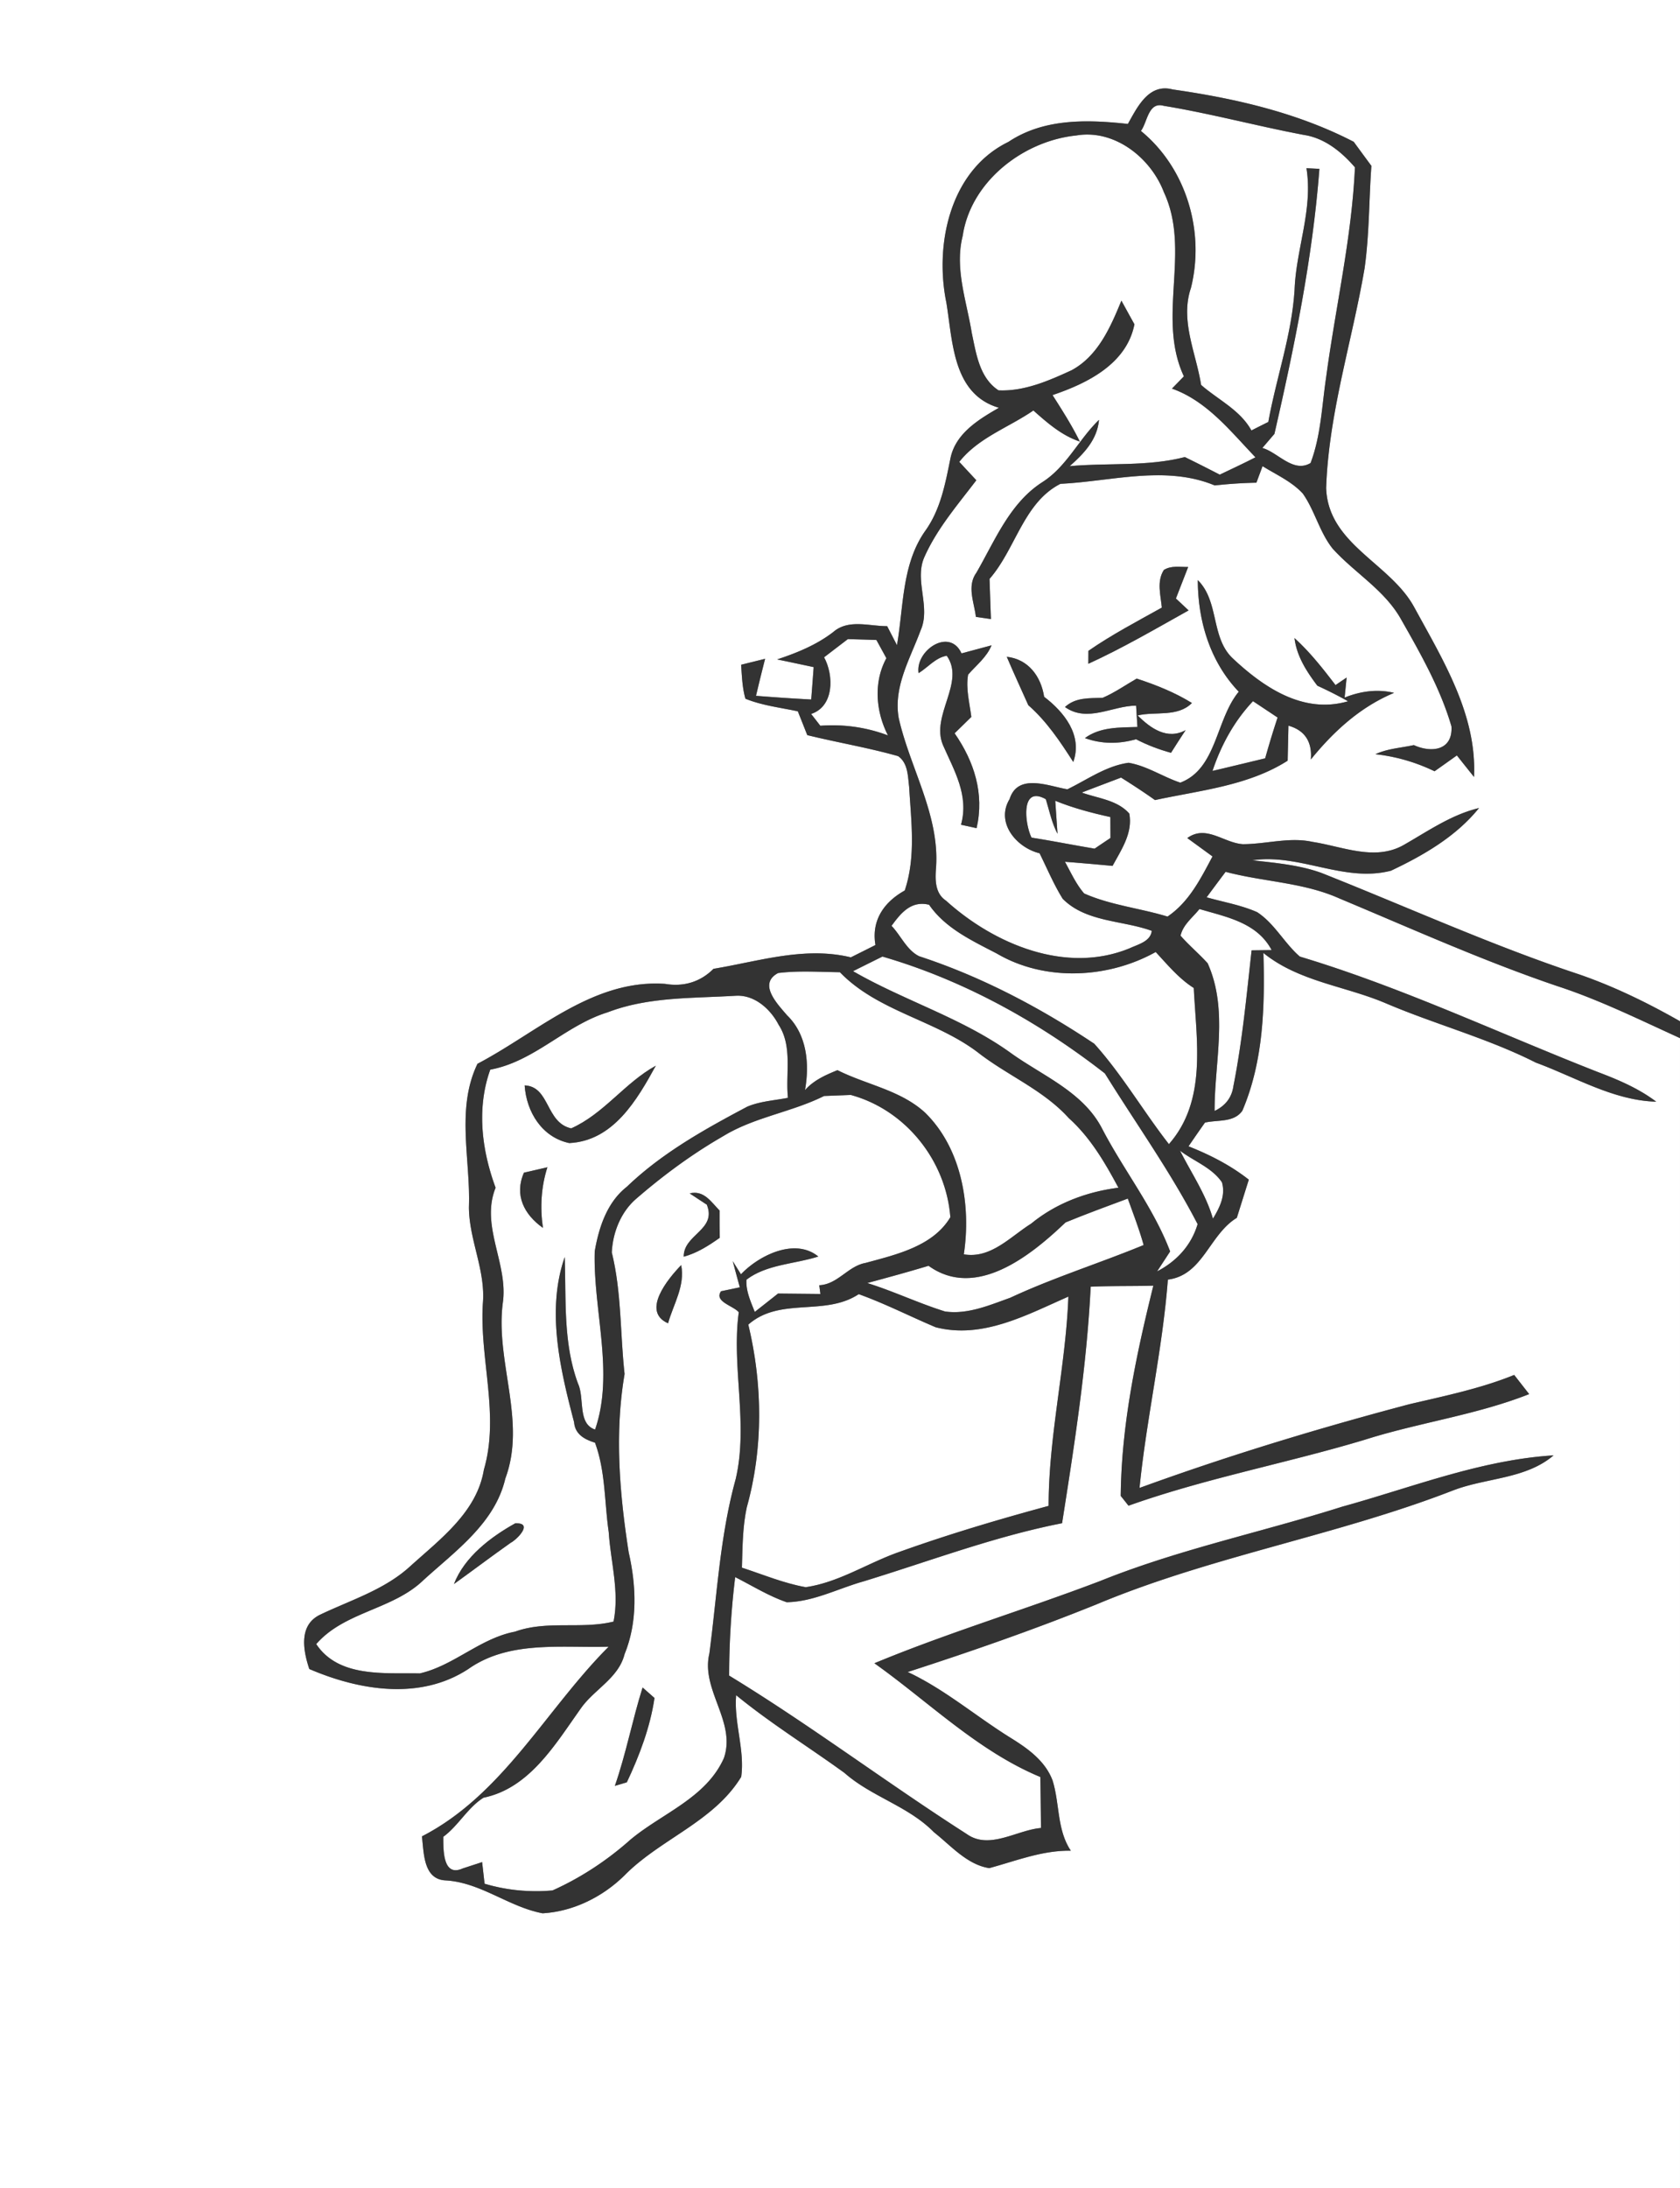 <svg width="256" height="250pt" viewBox="0 0 192 250" xmlns="http://www.w3.org/2000/svg"><rect x="0" y="0" width="192" height="250" fill="#808080" stroke="none"/><g fill="#FFF"><path d="M0 0h192v116.68c-3.66-2.08-7.45-3.94-11.43-5.32-10.06-3.33-19.72-7.73-29.56-11.63-2.53-.91-5.23-1.14-7.88-1.44 5.42-.8 10.47 2.58 15.84 1.19 3.72-1.76 7.44-3.91 10.06-7.16-3.17.76-5.85 2.65-8.64 4.24-3.29 1.84-6.97.15-10.37-.37-2.65-.59-5.32.26-7.99.26-2.19-.15-4.18-2.26-6.34-.7.72.53 2.16 1.57 2.88 2.1-1.35 2.54-2.68 5.21-5.14 6.87-3.15-.96-6.51-1.3-9.53-2.64-.93-1.08-1.51-2.38-2.19-3.62 1.82.14 3.63.3 5.44.47 1-1.85 2.33-3.76 1.91-5.98-1.38-1.56-3.59-1.73-5.43-2.4 1.5-.58 3-1.14 4.49-1.71 1.31.82 2.61 1.67 3.88 2.57 5.13-1.11 10.64-1.62 15.16-4.5.02-1 .07-3 .09-4 1.93.54 2.72 1.91 2.56 3.86 2.62-3.22 5.64-5.99 9.51-7.61-1.9-.46-3.84-.19-5.65.54.06-.57.17-1.72.23-2.29l-1.27.86c-1.45-1.89-2.92-3.77-4.69-5.37.25 2.07 1.38 3.81 2.61 5.44 1.19.55 2.36 1.13 3.51 1.78-5.14 1.51-9.72-1.64-13.25-4.97-2.44-2.4-1.47-6.45-3.92-8.87.01 4.68 1.4 9.32 4.68 12.75-2.64 3.19-2.49 8.8-6.68 10.39-2.01-.67-3.81-1.92-5.91-2.27-2.56.35-4.71 1.92-6.99 3.03-2.16-.36-5.66-1.89-6.61 1.12-1.63 2.69.79 5.55 3.43 6.19.86 1.74 1.61 3.54 2.64 5.2 2.67 2.69 6.82 2.44 10.18 3.66-.14 1.23-1.59 1.55-2.52 1.99-7.27 3-15.49-.46-21-5.44-1.29-.85-1.24-2.47-1.13-3.82.4-6-2.99-11.35-4.27-17.04-.63-3.58 1.31-6.78 2.5-10.01 1.19-2.66-.72-5.65.4-8.31 1.44-3.28 3.82-6.02 5.97-8.85-.49-.53-1.46-1.57-1.95-2.1 2.19-2.77 5.64-3.92 8.47-5.87 1.6 1.42 3.24 2.86 5.31 3.55-.91-1.85-2.02-3.58-3.12-5.31 3.96-1.34 8.47-3.55 9.36-8.09-.38-.67-1.12-2.03-1.49-2.7-1.24 3.02-2.67 6.32-5.69 7.95-2.61 1.2-5.41 2.43-8.35 2.3-2.19-1.42-2.56-4.22-3.06-6.56-.59-3.65-1.98-7.36-1.04-11.08.92-6.23 6.93-10.86 12.97-11.48 4.37-.75 8.53 2.54 10.03 6.49 3.13 6.71-.86 14.29 2.28 21.03l-1.36 1.4c4.02 1.43 6.69 4.88 9.54 7.85-1.34.69-2.72 1.33-4.08 1.98-1.32-.68-2.65-1.36-3.99-2.01-4.3 1.11-8.78.64-13.16 1.04 1.62-1.43 3.15-3.02 3.35-5.29-2.33 2.24-3.71 5.38-6.51 7.14-3.7 2.39-5.38 6.65-7.5 10.32-1.11 1.54-.26 3.37-.06 5.05.43.06 1.29.19 1.72.25-.06-1.53-.11-3.06-.16-4.59 2.98-3.4 3.88-8.71 8.1-10.86 5.83-.28 12-2.16 17.63.18 1.58-.17 3.17-.28 4.77-.31.17-.47.53-1.41.7-1.89 1.57.98 3.34 1.75 4.61 3.14 1.37 1.95 1.9 4.4 3.4 6.28 2.53 2.8 6 4.76 7.86 8.15 2.21 3.88 4.47 7.87 5.72 12.16.17 2.76-2.29 3.06-4.3 2.14-1.47.32-3.02.4-4.39 1.04 2.36.26 4.63.92 6.76 1.95.64-.45 1.92-1.36 2.55-1.81.65.82 1.3 1.64 1.96 2.46.34-7.1-3.53-13.33-6.8-19.33-2.72-5.1-9.86-7.2-10.1-13.66.28-8.54 2.96-16.74 4.39-25.11.55-3.88.5-7.82.78-11.72-.68-.92-1.35-1.83-2.02-2.75-6.44-3.33-13.56-4.96-20.69-5.98-2.74-.73-4.04 2.02-5.12 3.94-4.64-.51-9.6-.65-13.65 2.05-6.67 3.24-8.47 11.69-7.09 18.39.73 4.45.72 10.44 6 11.99-2.31 1.33-4.94 2.92-5.53 5.74-.59 2.91-1.13 5.9-2.92 8.37-2.66 3.81-2.43 8.63-3.2 13.01-.28-.54-.84-1.62-1.12-2.17-2.05.01-4.43-.84-6.16.67-1.91 1.47-4.14 2.38-6.41 3.13 1.39.29 2.78.58 4.17.88-.09 1.23-.18 2.47-.28 3.7-2.1-.11-4.21-.25-6.31-.42.33-1.41.68-2.82 1.04-4.23-.91.23-1.83.45-2.74.68.09 1.3.13 2.62.49 3.88 1.91.78 3.98 1.01 5.99 1.44.36.9.72 1.81 1.08 2.72 3.45.85 6.96 1.43 10.38 2.4 1.13.78 1.11 2.27 1.26 3.49.23 3.95.79 8.02-.5 11.86-2.38 1.33-3.83 3.41-3.35 6.23-.94.48-1.87.94-2.81 1.41-5.3-1.28-10.5.45-15.7 1.31-1.5 1.51-3.43 2.08-5.53 1.72-8.27-.57-14.6 5.55-21.44 9.13-2.49 5.16-.77 10.97-.98 16.43.03 3.74 1.94 7.22 1.59 11.01-.38 6.33 1.94 12.7.12 18.94-.79 4.81-4.94 7.89-8.33 10.95-2.95 2.75-6.85 3.92-10.4 5.62-2.47 1.2-1.92 4.11-1.22 6.2 5.7 2.45 12.67 3.61 18.17 0 4.68-3.3 10.66-2.39 16.04-2.55-7.15 7.15-12.06 16.9-21.34 21.67.23 1.86.14 4.91 2.7 5.03 4.03.23 7.21 3.03 11.09 3.76 3.49-.2 6.84-1.86 9.33-4.3 4.1-4.19 10.23-6.14 13.37-11.29.43-3.09-.85-6.2-.58-9.33 3.93 3.22 8.26 5.89 12.37 8.87 3.1 2.74 7.31 3.8 10.23 6.78 1.95 1.54 3.77 3.7 6.32 4.11 3.07-.83 6.09-2.05 9.33-1.99-1.6-2.39-1.26-5.36-2.08-8.01-.84-2.26-2.86-3.69-4.84-4.91-3.94-2.45-7.49-5.52-11.72-7.5 7.27-2.35 14.48-4.86 21.56-7.72 13.19-5.53 27.43-7.85 40.75-13.02 3.76-1.46 8.31-1.28 11.5-4.01-8.34.52-16.17 3.66-24.15 5.86-9.2 2.92-18.71 4.88-27.68 8.5-8.55 3.26-17.33 5.88-25.79 9.39 6.23 4.43 11.83 10.03 18.97 13 .03 1.93.05 3.88.07 5.82-2.78.24-5.9 2.54-8.49.69-9.16-5.86-17.86-12.44-27.15-18.1.01-3.76.23-7.52.69-11.25 1.94.98 3.82 2.16 5.89 2.87 3.08-.06 5.87-1.57 8.8-2.39 7.52-2.3 14.92-5.12 22.67-6.64 1.41-8.96 2.82-17.96 3.27-27.02 2.38-.11 4.77-.05 7.16-.12-1.95 7.88-3.65 15.87-3.73 24.02.23.28.67.84.89 1.12 8.79-3.13 17.99-4.83 26.92-7.51 6.23-1.99 12.77-2.83 18.87-5.24l-1.71-2.19c-3.87 1.57-7.96 2.4-12 3.35-10.4 2.75-20.71 5.88-30.82 9.56.8-7.98 2.63-15.81 3.24-23.8 4.02-.51 4.73-5.15 7.88-7.06.46-1.45.91-2.91 1.37-4.36-2.08-1.64-4.44-2.84-6.89-3.81.62-.91 1.24-1.81 1.88-2.71 1.42-.34 3.29.03 4.27-1.35 2.43-5.68 2.58-11.95 2.41-18.03 4.06 3.29 9.38 3.77 14.04 5.77 5.64 2.4 11.61 3.98 17.1 6.76 4.5 1.65 8.87 4.33 13.75 4.46-2-1.51-4.32-2.5-6.65-3.38-11.34-4.44-22.4-9.69-34.08-13.2-1.78-1.54-2.88-3.77-4.87-5.07-1.84-.82-3.86-1.15-5.78-1.7.54-.73 1.62-2.19 2.17-2.91 4.32 1.15 8.93 1.2 13.05 3.06 8.22 3.44 16.36 7.11 24.81 9.98 4.86 1.58 9.43 3.85 14.07 5.96V250H0V0m133.01 65.12c-.84 1.32-.36 2.87-.23 4.3-2.83 1.58-5.72 3.09-8.39 4.94 0 .37-.01 1.11-.01 1.48 3.94-1.8 7.68-3.99 11.46-6.1-.37-.34-1.09-1.02-1.45-1.36.47-1.2.94-2.4 1.4-3.6-.93.01-1.93-.19-2.78.34m-28.03 11.79c1.07-.66 1.93-1.77 3.22-1.99 2.16 3.05-1.85 6.79-.44 10.19 1.29 2.94 3 5.75 2.07 9.12.44.09 1.33.29 1.78.39.91-3.93-.27-7.61-2.51-10.84l1.91-1.87c-.2-1.6-.65-3.22-.37-4.83.94-1.08 2.12-1.98 2.68-3.35-.85.23-2.57.69-3.43.92-1.38-3.01-5.31-.31-4.91 2.26m10.08-1.87c.79 1.86 1.64 3.69 2.46 5.53 2.1 1.84 3.64 4.15 5.14 6.49 1.09-3.06-1.05-5.71-3.33-7.45-.36-2.33-1.8-4.3-4.27-4.57m10.95 4.69c-1.51.05-3.09-.07-4.3 1.05 2.57 1.82 5.38-.14 8.13-.16l.15 2.44c-2.06.06-4.27-.01-6 1.27 1.91.69 3.89.69 5.84.13 1.27.66 2.61 1.17 4 1.55.55-.87 1.1-1.73 1.67-2.59-2.09 1.15-4.01-.2-5.48-1.68 2-.48 4.57.23 6.2-1.42-1.97-1.22-4.12-2.07-6.31-2.79-1.29.74-2.52 1.61-3.9 2.2z"/><path d="M130.39 14.96c.74-.97.83-3.38 2.61-2.87 5.37.88 10.64 2.31 15.99 3.32 2.38.35 4.33 1.93 5.86 3.71-.36 8.04-2.22 15.98-3.29 23.97-.49 3.28-.59 6.67-1.78 9.81-1.98 1.19-3.74-1.23-5.51-1.72.46-.53.92-1.07 1.38-1.61 2.28-9.94 4.36-20.06 5.14-30.28-.37-.02-1.11-.06-1.48-.07.76 4.74-1.19 9.21-1.36 13.9-.32 5.15-2.09 10.04-3 15.09-.65.32-1.29.64-1.93.97-1.3-2.35-3.81-3.5-5.75-5.2-.58-3.67-2.43-7.36-1.16-11.09 1.61-6.44-.53-13.69-5.72-17.93zM96.9 73.02c.82.02 2.44.07 3.26.1.38.69.76 1.38 1.14 2.08-1.5 2.76-1.21 6.1.18 8.82-2.47-.93-5.09-1.3-7.73-1.1-.26-.34-.78-1.01-1.05-1.35 2.65-.87 2.6-4.43 1.48-6.47.91-.7 1.81-1.39 2.72-2.08zM138.57 88.08c.99-2.96 2.48-5.69 4.63-7.97.93.62 1.87 1.24 2.81 1.87-.51 1.54-.98 3.09-1.42 4.66-2 .48-4.01.97-6.02 1.44zM117.89 95.7c-.76-1.5-1.31-6.04 1.63-4.39.41 1.32.68 2.71 1.34 3.95-.07-.94-.19-2.82-.26-3.77 2.04.83 4.16 1.39 6.3 1.86 0 .6.01 1.79.01 2.39-.45.3-1.36.91-1.81 1.22-2.41-.4-4.8-.88-7.21-1.26zM101.89 105.78c1.08-1.49 2.26-2.91 4.29-2.41 1.87 2.71 4.93 4.11 7.75 5.58 5.47 3.21 12.68 2.87 18.15-.18 1.36 1.46 2.64 3.03 4.35 4.11.3 6.05 1.53 12.87-2.84 17.84-2.93-3.75-5.34-7.93-8.53-11.47-6.2-4.14-12.92-7.68-20.02-10-1.43-.71-2.08-2.36-3.15-3.47z"/><path d="M137.08 103.86c3.1.92 6.57 1.53 8.25 4.69-.57.01-1.72.02-2.29.03-.58 5.19-1.06 10.39-2.08 15.51-.18 1.29-.9 2.24-2.15 2.84-.02-5.62 1.61-11.52-.79-16.87-.99-1.11-2.14-2.04-3.1-3.16.29-1.27 1.39-2.07 2.16-3.04zM97.49 110.96c.84-.42 2.52-1.26 3.36-1.67 9.25 2.69 17.84 7.44 25.42 13.35 3.55 5.72 7.5 11.23 10.6 17.22-.72 2.43-2.41 4.25-4.63 5.4.37-.57 1.12-1.71 1.49-2.28-1.9-5.01-5.3-9.27-7.76-14-2.14-4.19-6.71-6.01-10.35-8.6-5.55-4.04-12.22-6.01-18.13-9.42z"/><path d="M89.95 116c-1.09-1.28-3.36-3.59-1.02-4.83 2.34-.29 4.71-.12 7.06-.09 4.31 4.46 10.83 5.45 15.7 9.11 3.39 2.67 7.53 4.31 10.46 7.56 2.45 2.2 4.13 5.07 5.67 7.95-3.62.46-7.13 1.77-9.97 4.1-2.38 1.49-4.62 4.04-7.7 3.51.84-5.56-.23-12.07-4.41-16.17-2.8-2.59-6.71-3.2-10.03-4.87-1.36.55-2.72 1.15-3.71 2.28.53-2.97.24-6.34-2.05-8.55z"/><path d="M69.44 115.66c4.66-1.79 9.7-1.59 14.59-1.89 2.17-.16 4.02 1.5 4.96 3.32 1.61 2.47.77 5.58 1.06 8.34-1.55.3-3.19.39-4.65 1.01-4.87 2.58-9.75 5.3-13.75 9.14-2.27 1.77-3.21 4.65-3.68 7.38-.2 6.75 2.27 13.89.04 20.37-2.03-.67-1.18-3.6-1.95-5.25-1.72-4.64-1.35-9.6-1.52-14.46-2.12 6.09-.52 12.82 1.07 18.87.11 1.38 1.19 1.97 2.39 2.34 1.21 3.26 1.07 6.81 1.57 10.22.22 3.41 1.24 6.8.55 10.22-3.71.91-7.62-.17-11.26 1.15-3.98.75-7 3.89-10.88 4.77-4.03-.08-9.28.51-11.84-3.35 3.26-3.74 8.77-3.91 12.29-7.34 3.65-3.32 8.14-6.49 9.32-11.57 2.44-6.53-1.12-13.27-.3-19.97.71-4.52-2.59-8.84-.81-13.26-1.59-4.31-2.19-9.08-.61-13.49 5.07-.94 8.56-5.05 13.41-6.55m-4.16 13.26c-2.94-.65-2.42-4.79-5.32-4.91.2 3.02 1.97 5.93 5.1 6.59 5.03-.25 7.74-4.92 9.89-8.84-3.55 1.95-5.92 5.48-9.67 7.16m-5.4 5.06c-1.13 2.56.02 4.79 2.17 6.31-.34-2.34-.21-4.67.51-6.93-.89.21-1.79.41-2.68.62m-8 47c2.17-1.56 4.3-3.17 6.48-4.71.65-.32 2.7-2.31.53-2.23-2.79 1.55-5.81 3.83-7.01 6.94z"/><path d="M82.63 129.82c3.57-2.19 7.82-2.74 11.55-4.6l3.05-.12c6.28 1.71 10.89 7.51 11.38 13.97-1.98 3.33-6.2 4.27-9.68 5.22-2.01.35-3.19 2.46-5.3 2.55l.13 1c-1.62-.02-3.23-.03-4.84-.05-.66.53-1.99 1.57-2.66 2.1-.46-1.16-1.04-2.42-.95-3.68 2.3-1.76 5.51-1.78 8.21-2.65-2.67-2.18-6.79-.13-8.84 2.03l-.94-1.5c.2.75.6 2.24.81 2.99-.54.11-1.61.34-2.15.45-.82 1.2 1.42 1.65 2.03 2.4-.85 6.23 1.12 12.76-.35 19.05-1.8 6.5-2.13 13.28-3.01 19.94-1 4.16 3.1 7.78 1.66 11.95-2.03 4.55-7.04 6.29-10.64 9.28-2.67 2.38-5.69 4.38-8.95 5.84-2.61.23-5.25-.02-7.76-.77l-.28-2.47-2.21.72c-2.33 1.06-2.22-2.23-2.23-3.61 1.74-1.28 2.79-3.34 4.6-4.47 5.23-1.07 8.18-6.06 11.05-10.1 1.52-2.25 4.37-3.51 5.07-6.3 1.51-3.69 1.34-7.81.47-11.63-1.05-6.74-1.62-13.62-.47-20.38-.51-4.63-.34-9.34-1.46-13.88.11-2.32 1.06-4.69 2.86-6.2 3.07-2.65 6.34-5.06 9.85-7.08m-3.81 6.53c.49.32 1.47.97 1.96 1.29 1.17 2.89-2.67 3.38-2.64 5.94 1.52-.41 2.85-1.26 4.12-2.16-.02-1.04-.03-2.07-.02-3.11-.96-.98-1.8-2.37-3.42-1.96m-2.47 14.84c.61-2.18 1.97-4.29 1.5-6.65-1.52 1.57-4.59 5.29-1.5 6.65m-2.91 41.61c-1.17 3.71-1.89 7.56-3.17 11.24.34-.1 1.03-.31 1.37-.41 1.44-3.05 2.67-6.3 3.16-9.63l-1.36-1.2zM134.86 131.47c1.57 1.2 3.64 1.92 4.79 3.61.44 1.52-.27 2.9-1.03 4.16-.8-2.79-2.46-5.2-3.76-7.77z"/><path d="M121.77 139.67c2.35-.97 4.74-1.84 7.12-2.73.63 1.76 1.31 3.5 1.81 5.31-5.05 2.08-10.28 3.71-15.24 6.02-2.38.85-4.88 1.94-7.46 1.57-3.01-.94-5.87-2.31-8.88-3.25 2.34-.63 4.68-1.27 7-1.97 5.42 3.91 11.73-1.2 15.65-4.95z"/><path d="M85.52 151.34c3.62-3.19 8.74-.91 12.62-3.48 3.01 1.08 5.85 2.54 8.79 3.78 5.35 1.38 10.43-1.42 15.17-3.5-.3 8.01-2.26 15.87-2.26 23.91-5.88 1.59-11.72 3.33-17.45 5.4-3.44 1.27-6.64 3.36-10.31 3.89-2.51-.45-4.87-1.44-7.29-2.23.07-2.31.07-4.65.56-6.91 1.89-6.76 1.81-14.06.17-20.86z"/></g><g fill="#333"><path d="M128.9 14.16c1.08-1.92 2.38-4.67 5.12-3.94 7.13 1.02 14.25 2.65 20.69 5.98.67.92 1.34 1.83 2.02 2.75-.28 3.9-.23 7.84-.78 11.72-1.43 8.37-4.11 16.57-4.39 25.11.24 6.46 7.38 8.56 10.1 13.66 3.27 6 7.14 12.23 6.8 19.33-.66-.82-1.31-1.64-1.96-2.46-.63.45-1.91 1.36-2.55 1.81-2.13-1.03-4.4-1.69-6.76-1.95 1.37-.64 2.92-.72 4.39-1.04 2.01.92 4.47.62 4.3-2.14-1.25-4.29-3.51-8.28-5.72-12.16-1.86-3.39-5.33-5.35-7.86-8.15-1.5-1.88-2.03-4.33-3.4-6.28-1.27-1.39-3.04-2.16-4.61-3.14-.17.48-.53 1.42-.7 1.89-1.6.03-3.19.14-4.77.31-5.63-2.34-11.8-.46-17.63-.18-4.22 2.15-5.12 7.46-8.1 10.86.05 1.53.1 3.06.16 4.59-.43-.06-1.29-.19-1.72-.25-.2-1.68-1.05-3.51.06-5.05 2.12-3.67 3.8-7.93 7.5-10.32 2.8-1.76 4.18-4.9 6.51-7.14-.2 2.27-1.73 3.86-3.35 5.29 4.38-.4 8.86.07 13.16-1.04 1.34.65 2.67 1.33 3.99 2.01 1.36-.65 2.74-1.29 4.08-1.98-2.85-2.97-5.52-6.42-9.54-7.85l1.36-1.4c-3.14-6.74.85-14.32-2.28-21.03-1.5-3.95-5.66-7.24-10.03-6.49-6.04.62-12.05 5.25-12.97 11.48-.94 3.72.45 7.43 1.04 11.08.5 2.34.87 5.14 3.06 6.56 2.94.13 5.74-1.1 8.35-2.3 3.02-1.63 4.45-4.93 5.69-7.95.37.67 1.11 2.03 1.49 2.7-.89 4.54-5.4 6.75-9.36 8.09 1.1 1.73 2.21 3.46 3.12 5.31-2.07-.69-3.71-2.13-5.31-3.55-2.83 1.95-6.28 3.1-8.47 5.87.49.53 1.46 1.57 1.95 2.1-2.15 2.83-4.53 5.57-5.97 8.85-1.12 2.66.79 5.65-.4 8.31-1.19 3.23-3.13 6.43-2.5 10.01 1.28 5.69 4.67 11.04 4.27 17.04-.11 1.35-.16 2.97 1.13 3.82 5.51 4.98 13.73 8.44 21 5.44.93-.44 2.38-.76 2.52-1.99-3.36-1.22-7.51-.97-10.18-3.66-1.03-1.66-1.78-3.46-2.64-5.2-2.64-.64-5.06-3.5-3.43-6.19.95-3.01 4.45-1.48 6.61-1.12 2.28-1.11 4.43-2.68 6.99-3.03 2.1.35 3.9 1.6 5.91 2.27 4.19-1.59 4.04-7.2 6.68-10.39-3.28-3.43-4.67-8.07-4.68-12.75 2.45 2.42 1.48 6.47 3.92 8.87 3.53 3.33 8.11 6.48 13.25 4.97-1.15-.65-2.32-1.23-3.51-1.78-1.23-1.63-2.36-3.37-2.61-5.44 1.77 1.6 3.24 3.48 4.69 5.37l1.27-.86c-.06.57-.17 1.72-.23 2.29 1.81-.73 3.75-1 5.65-.54-3.87 1.62-6.89 4.39-9.51 7.61.16-1.95-.63-3.32-2.56-3.86-.02 1-.07 3-.09 4-4.52 2.88-10.03 3.39-15.16 4.5-1.27-.9-2.57-1.75-3.88-2.57-1.49.57-2.99 1.13-4.49 1.71 1.84.67 4.05.84 5.43 2.4.42 2.22-.91 4.13-1.91 5.98-1.81-.17-3.62-.33-5.44-.47.68 1.24 1.26 2.54 2.19 3.62 3.02 1.34 6.38 1.68 9.53 2.64 2.46-1.66 3.79-4.33 5.14-6.87-.72-.53-2.16-1.57-2.88-2.1 2.16-1.56 4.15.55 6.34.7 2.67 0 5.34-.85 7.99-.26 3.4.52 7.08 2.21 10.37.37 2.79-1.59 5.47-3.48 8.64-4.24-2.62 3.25-6.34 5.4-10.06 7.16-5.37 1.39-10.42-1.99-15.84-1.19 2.65.3 5.35.53 7.88 1.44 9.84 3.9 19.5 8.3 29.56 11.63 3.98 1.38 7.77 3.24 11.43 5.32v1.93c-4.64-2.11-9.21-4.38-14.07-5.96-8.45-2.87-16.59-6.54-24.81-9.98-4.12-1.86-8.73-1.91-13.05-3.06-.55.72-1.63 2.18-2.17 2.91 1.92.55 3.94.88 5.78 1.7 1.99 1.3 3.09 3.53 4.87 5.07 11.68 3.51 22.74 8.76 34.08 13.2 2.33.88 4.65 1.87 6.65 3.38-4.88-.13-9.25-2.81-13.75-4.46-5.49-2.78-11.46-4.36-17.1-6.76-4.66-2-9.98-2.48-14.04-5.77.17 6.08.02 12.35-2.41 18.03-.98 1.38-2.85 1.01-4.27 1.35-.64.9-1.26 1.8-1.88 2.71 2.45.97 4.81 2.17 6.89 3.81-.46 1.45-.91 2.91-1.37 4.36-3.15 1.91-3.86 6.55-7.88 7.06-.61 7.99-2.44 15.82-3.24 23.8 10.11-3.68 20.42-6.81 30.82-9.56 4.04-.95 8.13-1.78 12-3.35l1.71 2.19c-6.1 2.41-12.64 3.25-18.87 5.24-8.93 2.68-18.13 4.38-26.92 7.51-.22-.28-.66-.84-.89-1.12.08-8.15 1.78-16.14 3.73-24.02-2.39.07-4.78.01-7.16.12-.45 9.06-1.86 18.06-3.27 27.02-7.75 1.52-15.15 4.34-22.67 6.64-2.93.82-5.72 2.33-8.8 2.39-2.07-.71-3.95-1.89-5.89-2.87a93.98 93.98 0 00-.69 11.25c9.29 5.66 17.99 12.24 27.15 18.1 2.59 1.85 5.71-.45 8.49-.69-.02-1.94-.04-3.89-.07-5.82-7.14-2.97-12.74-8.57-18.97-13 8.46-3.51 17.24-6.13 25.79-9.39 8.97-3.62 18.48-5.58 27.68-8.5 7.98-2.2 15.81-5.34 24.15-5.86-3.19 2.73-7.74 2.55-11.5 4.01-13.32 5.17-27.56 7.49-40.75 13.02-7.08 2.86-14.29 5.37-21.56 7.72 4.23 1.98 7.78 5.05 11.72 7.5 1.98 1.22 4 2.65 4.84 4.91.82 2.65.48 5.62 2.08 8.01-3.24-.06-6.26 1.16-9.33 1.99-2.55-.41-4.37-2.57-6.32-4.11-2.92-2.98-7.13-4.04-10.23-6.78-4.11-2.98-8.44-5.65-12.37-8.87-.27 3.13 1.01 6.24.58 9.33-3.14 5.15-9.27 7.1-13.37 11.29-2.49 2.44-5.84 4.1-9.33 4.3-3.88-.73-7.06-3.53-11.09-3.76-2.56-.12-2.47-3.17-2.7-5.03 9.28-4.77 14.19-14.52 21.34-21.67-5.38.16-11.36-.75-16.04 2.55-5.5 3.61-12.47 2.45-18.17 0-.7-2.09-1.25-5 1.22-6.2 3.55-1.7 7.45-2.87 10.4-5.62 3.39-3.06 7.54-6.14 8.33-10.95 1.82-6.24-.5-12.61-.12-18.94.35-3.79-1.56-7.27-1.59-11.01.21-5.46-1.51-11.27.98-16.43 6.84-3.58 13.17-9.7 21.44-9.13 2.1.36 4.03-.21 5.53-1.72 5.2-.86 10.4-2.59 15.7-1.31.94-.47 1.87-.93 2.81-1.41-.48-2.82.97-4.9 3.35-6.23 1.29-3.84.73-7.91.5-11.86-.15-1.22-.13-2.71-1.26-3.49-3.42-.97-6.93-1.55-10.38-2.4-.36-.91-.72-1.82-1.08-2.72-2.01-.43-4.08-.66-5.99-1.44-.36-1.26-.4-2.58-.49-3.88.91-.23 1.83-.45 2.74-.68-.36 1.41-.71 2.82-1.04 4.23 2.1.17 4.21.31 6.31.42.1-1.23.19-2.47.28-3.7-1.39-.3-2.78-.59-4.17-.88 2.27-.75 4.5-1.66 6.41-3.13 1.73-1.51 4.11-.66 6.16-.67.28.55.84 1.63 1.12 2.17.77-4.38.54-9.2 3.2-13.01 1.79-2.47 2.33-5.46 2.92-8.37.59-2.82 3.22-4.41 5.53-5.74-5.28-1.55-5.27-7.54-6-11.99-1.38-6.7.42-15.15 7.09-18.39 4.05-2.7 9.01-2.56 13.65-2.05m1.49.8c5.19 4.24 7.33 11.49 5.72 17.93-1.27 3.73.58 7.42 1.16 11.09 1.94 1.7 4.45 2.85 5.75 5.2.64-.33 1.28-.65 1.93-.97.91-5.05 2.68-9.94 3-15.09.17-4.69 2.12-9.16 1.36-13.9.37.01 1.11.05 1.48.07-.78 10.22-2.86 20.34-5.14 30.28-.46.54-.92 1.08-1.38 1.61 1.77.49 3.53 2.91 5.51 1.72 1.19-3.14 1.29-6.53 1.78-9.81 1.07-7.99 2.93-15.93 3.29-23.97-1.53-1.78-3.48-3.36-5.86-3.71-5.35-1.01-10.62-2.44-15.99-3.32-1.78-.51-1.87 1.9-2.61 2.87M96.9 73.02c-.91.69-1.81 1.38-2.72 2.08 1.12 2.04 1.17 5.6-1.48 6.47.27.34.79 1.01 1.05 1.35 2.64-.2 5.26.17 7.73 1.1-1.39-2.72-1.68-6.06-.18-8.82-.38-.7-.76-1.39-1.14-2.08-.82-.03-2.44-.08-3.26-.1m41.67 15.06c2.01-.47 4.02-.96 6.02-1.44.44-1.57.91-3.12 1.42-4.66-.94-.63-1.88-1.25-2.81-1.87-2.15 2.28-3.64 5.01-4.63 7.97m-20.68 7.62c2.41.38 4.8.86 7.21 1.26.45-.31 1.36-.92 1.81-1.22 0-.6-.01-1.79-.01-2.39-2.14-.47-4.26-1.03-6.3-1.86.07.95.19 2.83.26 3.77-.66-1.24-.93-2.63-1.34-3.95-2.94-1.65-2.39 2.89-1.63 4.39m-16 10.08c1.07 1.11 1.72 2.76 3.15 3.47 7.1 2.32 13.82 5.86 20.02 10 3.19 3.54 5.6 7.72 8.53 11.47 4.37-4.97 3.14-11.79 2.84-17.84-1.71-1.08-2.99-2.65-4.35-4.11-5.47 3.05-12.68 3.39-18.15.18-2.82-1.47-5.88-2.87-7.75-5.58-2.03-.5-3.21.92-4.29 2.41m35.19-1.92c-.77.97-1.87 1.77-2.16 3.04.96 1.12 2.11 2.05 3.1 3.16 2.4 5.35.77 11.25.79 16.87 1.25-.6 1.97-1.55 2.15-2.84 1.02-5.12 1.5-10.32 2.08-15.51.57-.01 1.72-.02 2.29-.03-1.68-3.16-5.15-3.77-8.25-4.69m-39.59 7.1c5.91 3.41 12.58 5.38 18.13 9.42 3.64 2.59 8.21 4.41 10.35 8.6 2.46 4.73 5.86 8.99 7.76 14-.37.57-1.12 1.71-1.49 2.28 2.22-1.15 3.91-2.97 4.63-5.4-3.1-5.99-7.05-11.5-10.6-17.22-7.58-5.91-16.17-10.66-25.42-13.35-.84.41-2.52 1.25-3.36 1.67M89.95 116c2.29 2.21 2.58 5.58 2.05 8.55.99-1.13 2.35-1.73 3.71-2.28 3.32 1.67 7.23 2.28 10.03 4.87 4.18 4.1 5.25 10.61 4.41 16.17 3.08.53 5.32-2.02 7.7-3.51 2.84-2.33 6.35-3.64 9.97-4.1-1.54-2.88-3.22-5.75-5.67-7.95-2.93-3.25-7.07-4.89-10.46-7.56-4.87-3.66-11.39-4.65-15.7-9.11-2.35-.03-4.72-.2-7.06.09-2.34 1.24-.07 3.55 1.02 4.83m-20.51-.34c-4.85 1.5-8.34 5.61-13.41 6.55-1.58 4.41-.98 9.18.61 13.49-1.78 4.42 1.52 8.74.81 13.26-.82 6.7 2.74 13.44.3 19.97-1.18 5.08-5.67 8.25-9.32 11.57-3.52 3.43-9.03 3.6-12.29 7.34 2.56 3.86 7.81 3.27 11.84 3.35 3.88-.88 6.9-4.02 10.88-4.77 3.64-1.32 7.55-.24 11.26-1.15.69-3.42-.33-6.81-.55-10.22-.5-3.41-.36-6.96-1.57-10.22-1.2-.37-2.28-.96-2.39-2.34-1.59-6.05-3.19-12.78-1.07-18.87.17 4.86-.2 9.82 1.52 14.46.77 1.65-.08 4.58 1.95 5.25 2.23-6.48-.24-13.62-.04-20.37.47-2.73 1.41-5.61 3.68-7.38 4-3.84 8.88-6.56 13.75-9.14 1.46-.62 3.1-.71 4.65-1.01-.29-2.76.55-5.87-1.06-8.34-.94-1.82-2.79-3.48-4.96-3.32-4.89.3-9.93.1-14.59 1.89m13.19 14.16c-3.51 2.02-6.78 4.43-9.85 7.08-1.8 1.51-2.75 3.88-2.86 6.2 1.12 4.54.95 9.25 1.46 13.88-1.15 6.76-.58 13.64.47 20.38.87 3.82 1.04 7.94-.47 11.63-.7 2.79-3.55 4.05-5.07 6.3-2.87 4.04-5.82 9.03-11.05 10.1-1.81 1.13-2.86 3.19-4.6 4.47.01 1.38-.1 4.67 2.23 3.61l2.21-.72.28 2.47c2.51.75 5.15 1 7.76.77 3.26-1.46 6.28-3.46 8.95-5.84 3.6-2.99 8.61-4.73 10.64-9.28 1.44-4.17-2.66-7.79-1.66-11.95.88-6.66 1.21-13.44 3.01-19.94 1.47-6.29-.5-12.82.35-19.05-.61-.75-2.85-1.2-2.03-2.4.54-.11 1.61-.34 2.15-.45-.21-.75-.61-2.24-.81-2.99l.94 1.5c2.05-2.16 6.17-4.21 8.84-2.03-2.7.87-5.91.89-8.21 2.65-.09 1.26.49 2.52.95 3.68.67-.53 2-1.57 2.66-2.1 1.61.02 3.22.03 4.84.05l-.13-1c2.11-.09 3.29-2.2 5.3-2.55 3.48-.95 7.7-1.89 9.68-5.22-.49-6.46-5.1-12.26-11.38-13.97l-3.05.12c-3.73 1.86-7.98 2.41-11.55 4.6m52.23 1.65c1.3 2.57 2.96 4.98 3.76 7.77.76-1.26 1.47-2.64 1.03-4.16-1.15-1.69-3.22-2.41-4.79-3.61m-13.09 8.2c-3.92 3.75-10.23 8.86-15.65 4.95-2.32.7-4.66 1.34-7 1.97 3.01.94 5.87 2.31 8.88 3.25 2.58.37 5.08-.72 7.46-1.57 4.96-2.31 10.19-3.94 15.24-6.02-.5-1.81-1.18-3.55-1.81-5.31-2.38.89-4.77 1.76-7.12 2.73m-36.25 11.67c1.64 6.8 1.72 14.1-.17 20.86-.49 2.26-.49 4.6-.56 6.91 2.42.79 4.78 1.78 7.29 2.23 3.67-.53 6.87-2.62 10.31-3.89 5.73-2.07 11.57-3.81 17.45-5.4 0-8.04 1.96-15.9 2.26-23.91-4.74 2.08-9.82 4.88-15.17 3.5-2.94-1.24-5.78-2.7-8.79-3.78-3.88 2.57-9 .29-12.62 3.48z"/><path d="M133.01 65.12c.85-.53 1.85-.33 2.78-.34-.46 1.2-.93 2.4-1.4 3.6.36.34 1.08 1.02 1.45 1.36-3.78 2.11-7.52 4.3-11.46 6.1 0-.37.01-1.11.01-1.48 2.67-1.85 5.56-3.36 8.39-4.94-.13-1.43-.61-2.98.23-4.3zM104.98 76.91c-.4-2.57 3.53-5.27 4.91-2.26.86-.23 2.58-.69 3.43-.92-.56 1.37-1.74 2.27-2.68 3.35-.28 1.61.17 3.23.37 4.83l-1.91 1.87c2.24 3.23 3.42 6.91 2.51 10.84-.45-.1-1.34-.3-1.78-.39.93-3.37-.78-6.18-2.07-9.12-1.41-3.4 2.6-7.14.44-10.19-1.29.22-2.15 1.33-3.22 1.99zM115.06 75.04c2.47.27 3.91 2.24 4.27 4.57 2.28 1.74 4.42 4.39 3.33 7.45-1.5-2.34-3.04-4.65-5.14-6.49-.82-1.84-1.67-3.67-2.46-5.53zM126.01 79.73c1.38-.59 2.61-1.46 3.9-2.2 2.19.72 4.34 1.57 6.31 2.79-1.63 1.65-4.2.94-6.2 1.42 1.47 1.48 3.39 2.83 5.48 1.68-.57.86-1.12 1.72-1.67 2.59-1.39-.38-2.73-.89-4-1.55-1.95.56-3.93.56-5.84-.13 1.73-1.28 3.94-1.21 6-1.27l-.15-2.44c-2.75.02-5.56 1.98-8.13.16 1.21-1.12 2.79-1 4.3-1.05zM65.28 128.92c3.75-1.68 6.12-5.21 9.67-7.16-2.15 3.92-4.86 8.59-9.89 8.84-3.13-.66-4.9-3.57-5.1-6.59 2.9.12 2.38 4.26 5.32 4.91zM59.88 133.98c.89-.21 1.79-.41 2.68-.62-.72 2.26-.85 4.59-.51 6.93-2.15-1.52-3.3-3.75-2.17-6.31zM78.82 136.35c1.62-.41 2.46.98 3.42 1.96-.01 1.04 0 2.07.02 3.11-1.27.9-2.6 1.75-4.12 2.16-.03-2.56 3.81-3.05 2.64-5.94-.49-.32-1.47-.97-1.96-1.29zM76.35 151.19c-3.09-1.36-.02-5.08 1.5-6.65.47 2.36-.89 4.47-1.5 6.65zM51.88 180.98c1.2-3.11 4.22-5.39 7.01-6.94 2.17-.08.12 1.91-.53 2.23-2.18 1.54-4.31 3.15-6.48 4.71zM73.44 192.8l1.36 1.2c-.49 3.33-1.72 6.58-3.16 9.63-.34.1-1.03.31-1.37.41 1.28-3.68 2-7.53 3.17-11.24z"/></g></svg>